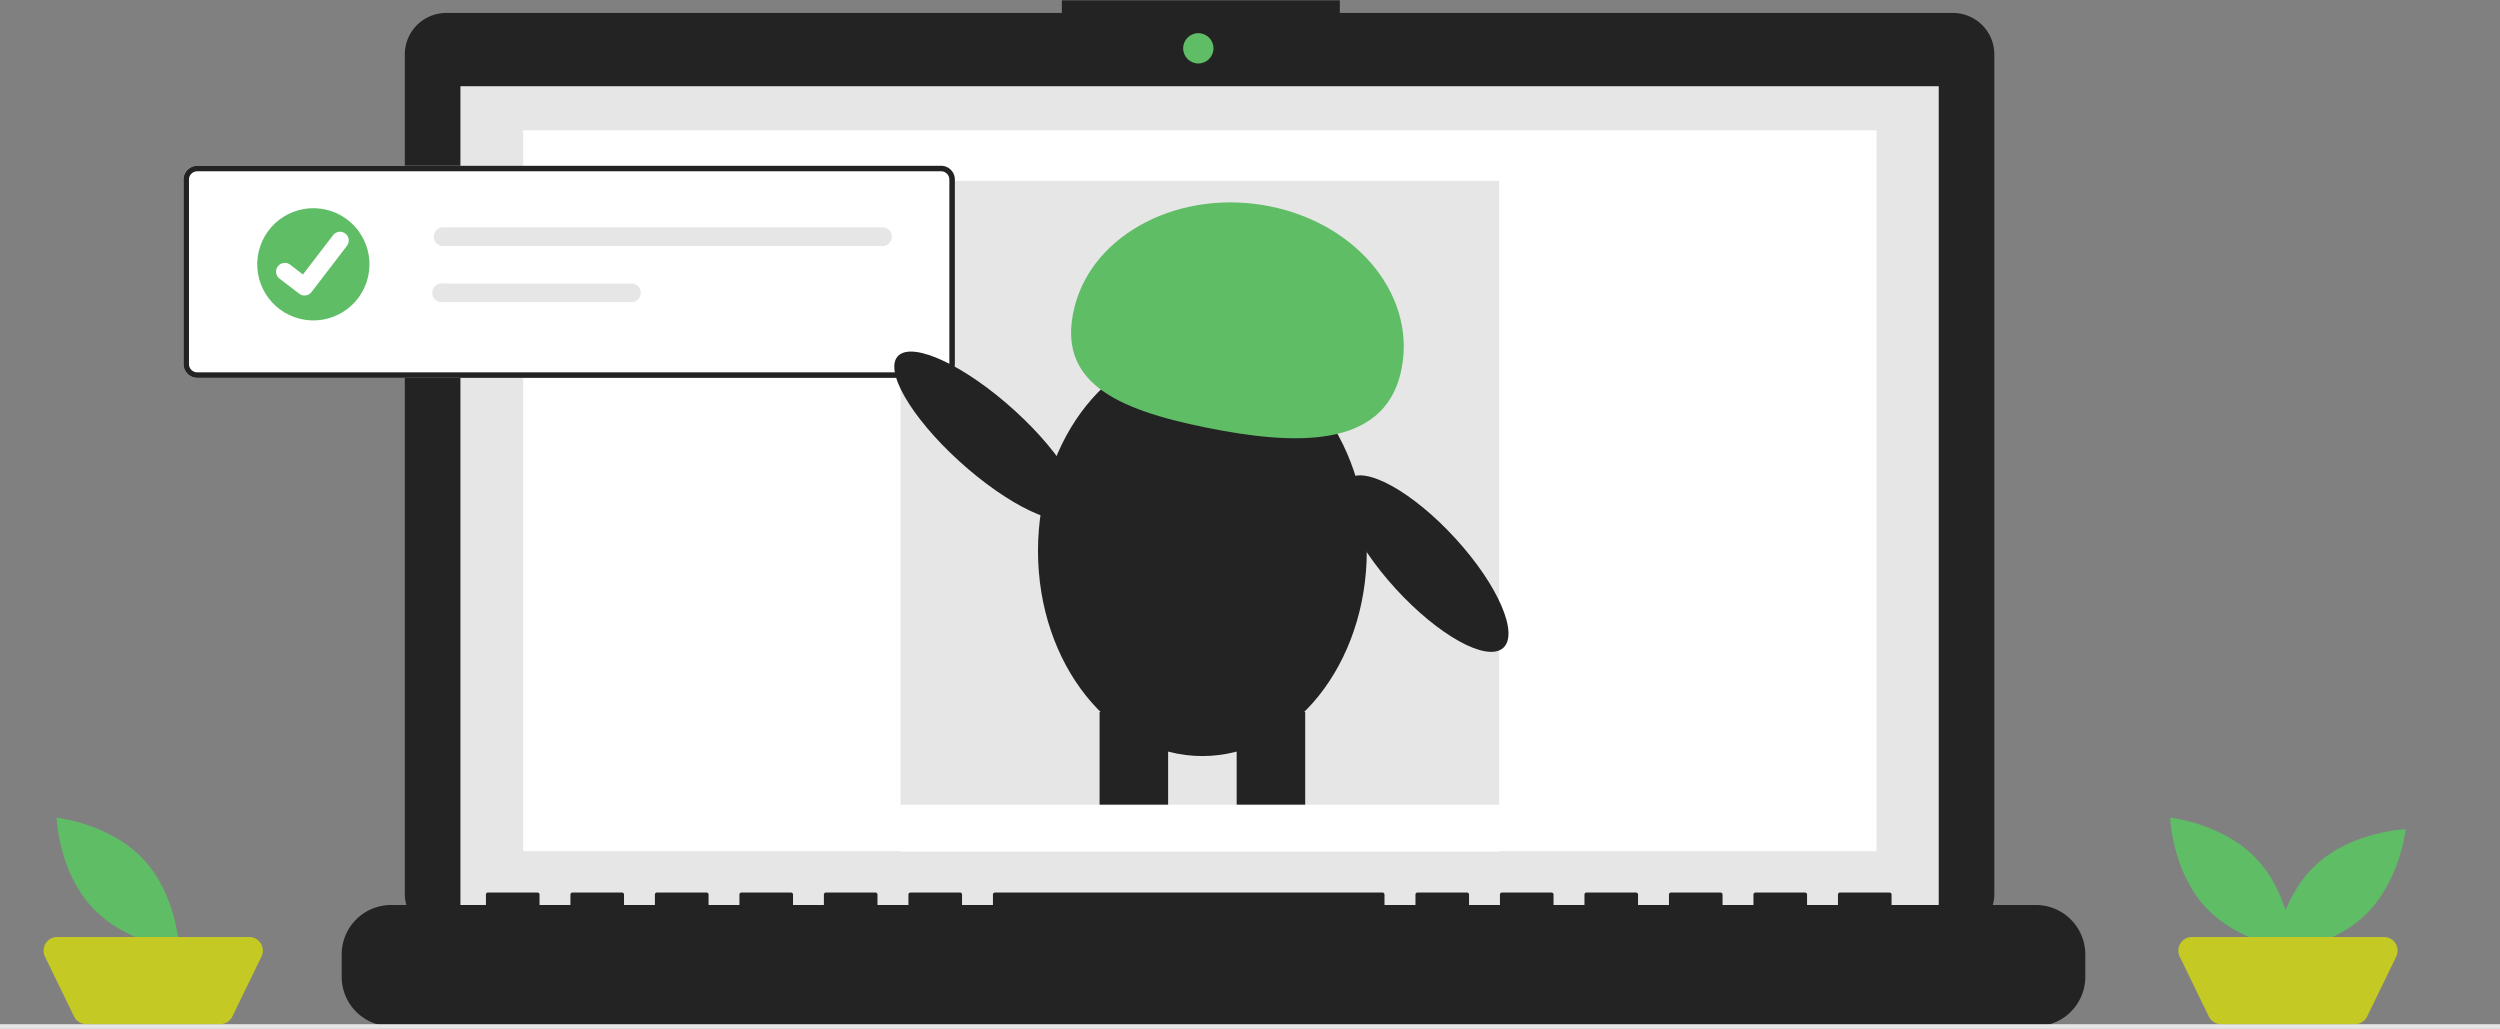 <svg id="Group_650" data-name="Group 650" xmlns="http://www.w3.org/2000/svg" width="266.413" height="109.643" viewBox="0 0 266.413 109.643">
  <rect x="0" y="0" width="266.413" height="109.643" fill="#808080" stroke="none"/>
  <path id="Path_765" data-name="Path 765" d="M406.276,268.517H340.948v-1.346H311.326v1.346h-65.6a4.419,4.419,0,0,0-4.419,4.419h0V362.39a4.419,4.419,0,0,0,4.419,4.419H406.276a4.419,4.419,0,0,0,4.419-4.419V272.936a4.419,4.419,0,0,0-4.419-4.419Z" transform="translate(-198.169 -267.138)" fill="#232323"/>
  <rect id="Rectangle_125" data-name="Rectangle 125" width="157.535" height="88.866" transform="translate(49.066 9.188)" fill="#e6e6e6"/>
  <rect id="Rectangle_130" data-name="Rectangle 130" width="144.227" height="76.813" transform="translate(55.747 13.888)" fill="#fff"/>
  <circle id="Ellipse_120" data-name="Ellipse 120" cx="1.616" cy="1.616" r="1.616" transform="translate(126.083 3.534)" fill="#5fbd66"/>
  <path id="Path_766" data-name="Path 766" d="M395.04,647.153H379.665v-1.108a.22.22,0,0,0-.22-.22h-5.271a.22.22,0,0,0-.22.22h0v1.108H370.66v-1.108a.22.22,0,0,0-.22-.22h-5.271a.22.22,0,0,0-.22.22h0v1.108h-3.294v-1.108a.22.22,0,0,0-.22-.22h-5.271a.22.22,0,0,0-.22.22h0v1.108H352.65v-1.108a.22.22,0,0,0-.22-.22h-5.271a.22.22,0,0,0-.22.22h0v1.108h-3.295v-1.108a.22.22,0,0,0-.22-.22h-5.271a.22.22,0,0,0-.22.22h0v1.108H334.64v-1.108a.22.22,0,0,0-.22-.22h-5.27a.22.22,0,0,0-.22.22h0v1.108h-3.3v-1.108a.22.22,0,0,0-.22-.22H284.124a.22.22,0,0,0-.22.22h0v1.108H280.61v-1.108a.22.22,0,0,0-.22-.22h-5.271a.22.22,0,0,0-.22.22h0v1.108H271.6v-1.108a.22.22,0,0,0-.22-.22h-5.271a.22.22,0,0,0-.22.22h0v1.108H262.6v-1.108a.22.22,0,0,0-.22-.22h-5.271a.22.22,0,0,0-.22.22h0v1.108H253.6v-1.108a.22.22,0,0,0-.22-.22H248.1a.22.22,0,0,0-.22.22h0v1.108H244.59v-1.108a.22.22,0,0,0-.22-.22H239.1a.22.22,0,0,0-.22.22h0v1.108h-3.294v-1.108a.22.22,0,0,0-.22-.22h-5.272a.22.22,0,0,0-.22.22h0v1.108h-10.1a5.271,5.271,0,0,0-5.271,5.271v2.383a5.271,5.271,0,0,0,5.271,5.271H395.04a5.271,5.271,0,0,0,5.271-5.271v-2.383a5.271,5.271,0,0,0-5.271-5.271Z" transform="translate(-178.091 -550.714)" fill="#232323"/>
  <rect id="Rectangle_126" data-name="Rectangle 126" width="63.778" height="67.043" transform="translate(95.971 19.275)" fill="#e6e6e6"/>
  <rect id="Rectangle_128" data-name="Rectangle 128" width="266.413" height="0.502" transform="translate(0 109.141)" fill="#e6e6e6"/>
  <path id="Path_776" data-name="Path 776" d="M999.795,618.53c3.61,3.873,3.8,9.567,3.8,9.567s-5.666-.587-9.276-4.461-3.8-9.567-3.8-9.567S996.184,614.657,999.795,618.53Z" transform="translate(-759.255 -526.932)" fill="#5fbd66"/>
  <path id="Path_777" data-name="Path 777" d="M1044.177,628.248c-3.873,3.61-9.567,3.8-9.567,3.8s.587-5.666,4.46-9.276,9.567-3.8,9.567-3.8S1048.051,624.638,1044.177,628.248Z" transform="translate(-792.275 -530.603)" fill="#5fbd66"/>
  <path id="Path_778" data-name="Path 778" d="M1012.789,673.988H998.542a1.456,1.456,0,0,1-1.31-.82l-3.1-6.376a1.456,1.456,0,0,1,1.31-2.095h20.451a1.456,1.456,0,0,1,1.31,2.095l-3.1,6.376a1.457,1.457,0,0,1-1.311.82Z" transform="translate(-761.849 -564.848)" fill="#c4c923"/>
  <path id="Path_779" data-name="Path 779" d="M102.792,618.53c3.61,3.873,3.8,9.567,3.8,9.567s-5.666-.587-9.276-4.461-3.8-9.567-3.8-9.567S99.182,614.657,102.792,618.53Z" transform="translate(-87.486 -526.932)" fill="#5fbd66"/>
  <path id="Path_780" data-name="Path 780" d="M106.789,673.988H92.542a1.456,1.456,0,0,1-1.31-.82l-3.1-6.376a1.456,1.456,0,0,1,1.31-2.095h20.451a1.456,1.456,0,0,1,1.31,2.095l-3.1,6.376a1.456,1.456,0,0,1-1.31.82Z" transform="translate(-83.341 -564.848)" fill="#c4c923"/>
  <path id="Path_138" data-name="Path 138" d="M83.458,22.057,6.221,39.889a1.47,1.47,0,0,1-1.76-1.1L.038,19.63a1.47,1.47,0,0,1,1.1-1.76L78.374.038a1.47,1.47,0,0,1,1.761,1.1L84.558,20.3A1.47,1.47,0,0,1,83.458,22.057Z" transform="translate(23.931 0) rotate(13)" fill="#fff"/>
  <path id="Path_138-2" data-name="Path 138" d="M83.458,22.057,6.221,39.889a1.47,1.47,0,0,1-1.76-1.1L.038,19.63a1.47,1.47,0,0,1,1.1-1.76L78.374.038a1.47,1.47,0,0,1,1.761,1.1L84.558,20.3A1.47,1.47,0,0,1,83.458,22.057ZM1.27,18.441A.882.882,0,0,0,.61,19.5L5.033,38.657a.882.882,0,0,0,1.056.66L83.326,21.485a.882.882,0,0,0,.66-1.056L79.563,1.27A.882.882,0,0,0,78.506.61Z" transform="translate(23.931 0) rotate(13)" fill="#232323"/>
  <path id="Path_139" data-name="Path 139" d="M.774,10.594a1,1,0,0,0,.445,1.943h0L47,1.968A1,1,0,0,0,46.552.026Z" transform="translate(48.775 13.728) rotate(13)" fill="#e6e6e6"/>
  <path id="Path_140" data-name="Path 140" d="M.774,4.574a1,1,0,1,0,.445,1.943h0l19.7-4.548A1,1,0,0,0,20.476.025h0Z" transform="translate(47.421 25.574) rotate(13)" fill="#e6e6e6"/>
  <g id="Group_45" data-name="Group 45" transform="translate(28.911 20.995) rotate(13)">
    <circle id="Ellipse_18" data-name="Ellipse 18" cx="5.98" cy="5.98" r="5.98" fill="#5fbd66"/>
    <path id="Path_395" data-name="Path 395" d="M3.549,7.494a.926.926,0,0,1-.585-.055l-.011-.005L.547,6.341a.933.933,0,1,1,.773-1.7l1.559.71L5.066.546A.932.932,0,0,1,6.3.084h0L6.287.115,6.3.084a.933.933,0,0,1,.462,1.235L4.191,6.972a.933.933,0,0,1-.641.521Z" transform="translate(2.262 1.935)" fill="#fff"/>
  </g>
  <ellipse id="Ellipse_120-2" data-name="Ellipse 120" cx="17.519" cy="21.867" rx="17.519" ry="21.867" transform="translate(110.614 36.835)" fill="#232323"/>
  <rect id="Rectangle_508" data-name="Rectangle 508" width="7.304" height="11.01" transform="translate(131.785 75.863)" fill="#232323"/>
  <rect id="Rectangle_509" data-name="Rectangle 509" width="7.304" height="11.01" transform="translate(117.177 75.863)" fill="#232323"/>
  <path id="Path_615" data-name="Path 615" d="M617.086,491.276c1.941-7.907-4.264-15.9-13.861-17.846s-18.949,2.881-20.891,10.789,4.418,10.824,14.015,12.773S615.144,499.183,617.086,491.276Z" transform="translate(-467.846 -451.432)" fill="#5fbd66"/>
  <path id="Path_616" data-name="Path 616" d="M12.546,8.042c7.033-.333,12.819-2.393,12.923-4.6S19.958-.287,12.925.046.106,2.439,0,4.647,5.513,8.375,12.546,8.042Z" transform="matrix(-0.707, -0.707, 0.707, -0.707, 111.329, 58.32)" fill="#232323"/>
  <path id="Path_617" data-name="Path 617" d="M12.117,8.335c6.744-.165,12.252-2.163,12.3-4.461S19.048-.154,12.3.011.052,2.174,0,4.472,5.373,8.5,12.117,8.335Z" transform="translate(156.775 72.013) rotate(-131)" fill="#232323"/>
  <rect id="Rectangle_126-2" data-name="Rectangle 126" width="63.778" height="4.999" transform="translate(95.971 85.75)" fill="#fff"/>
</svg>
